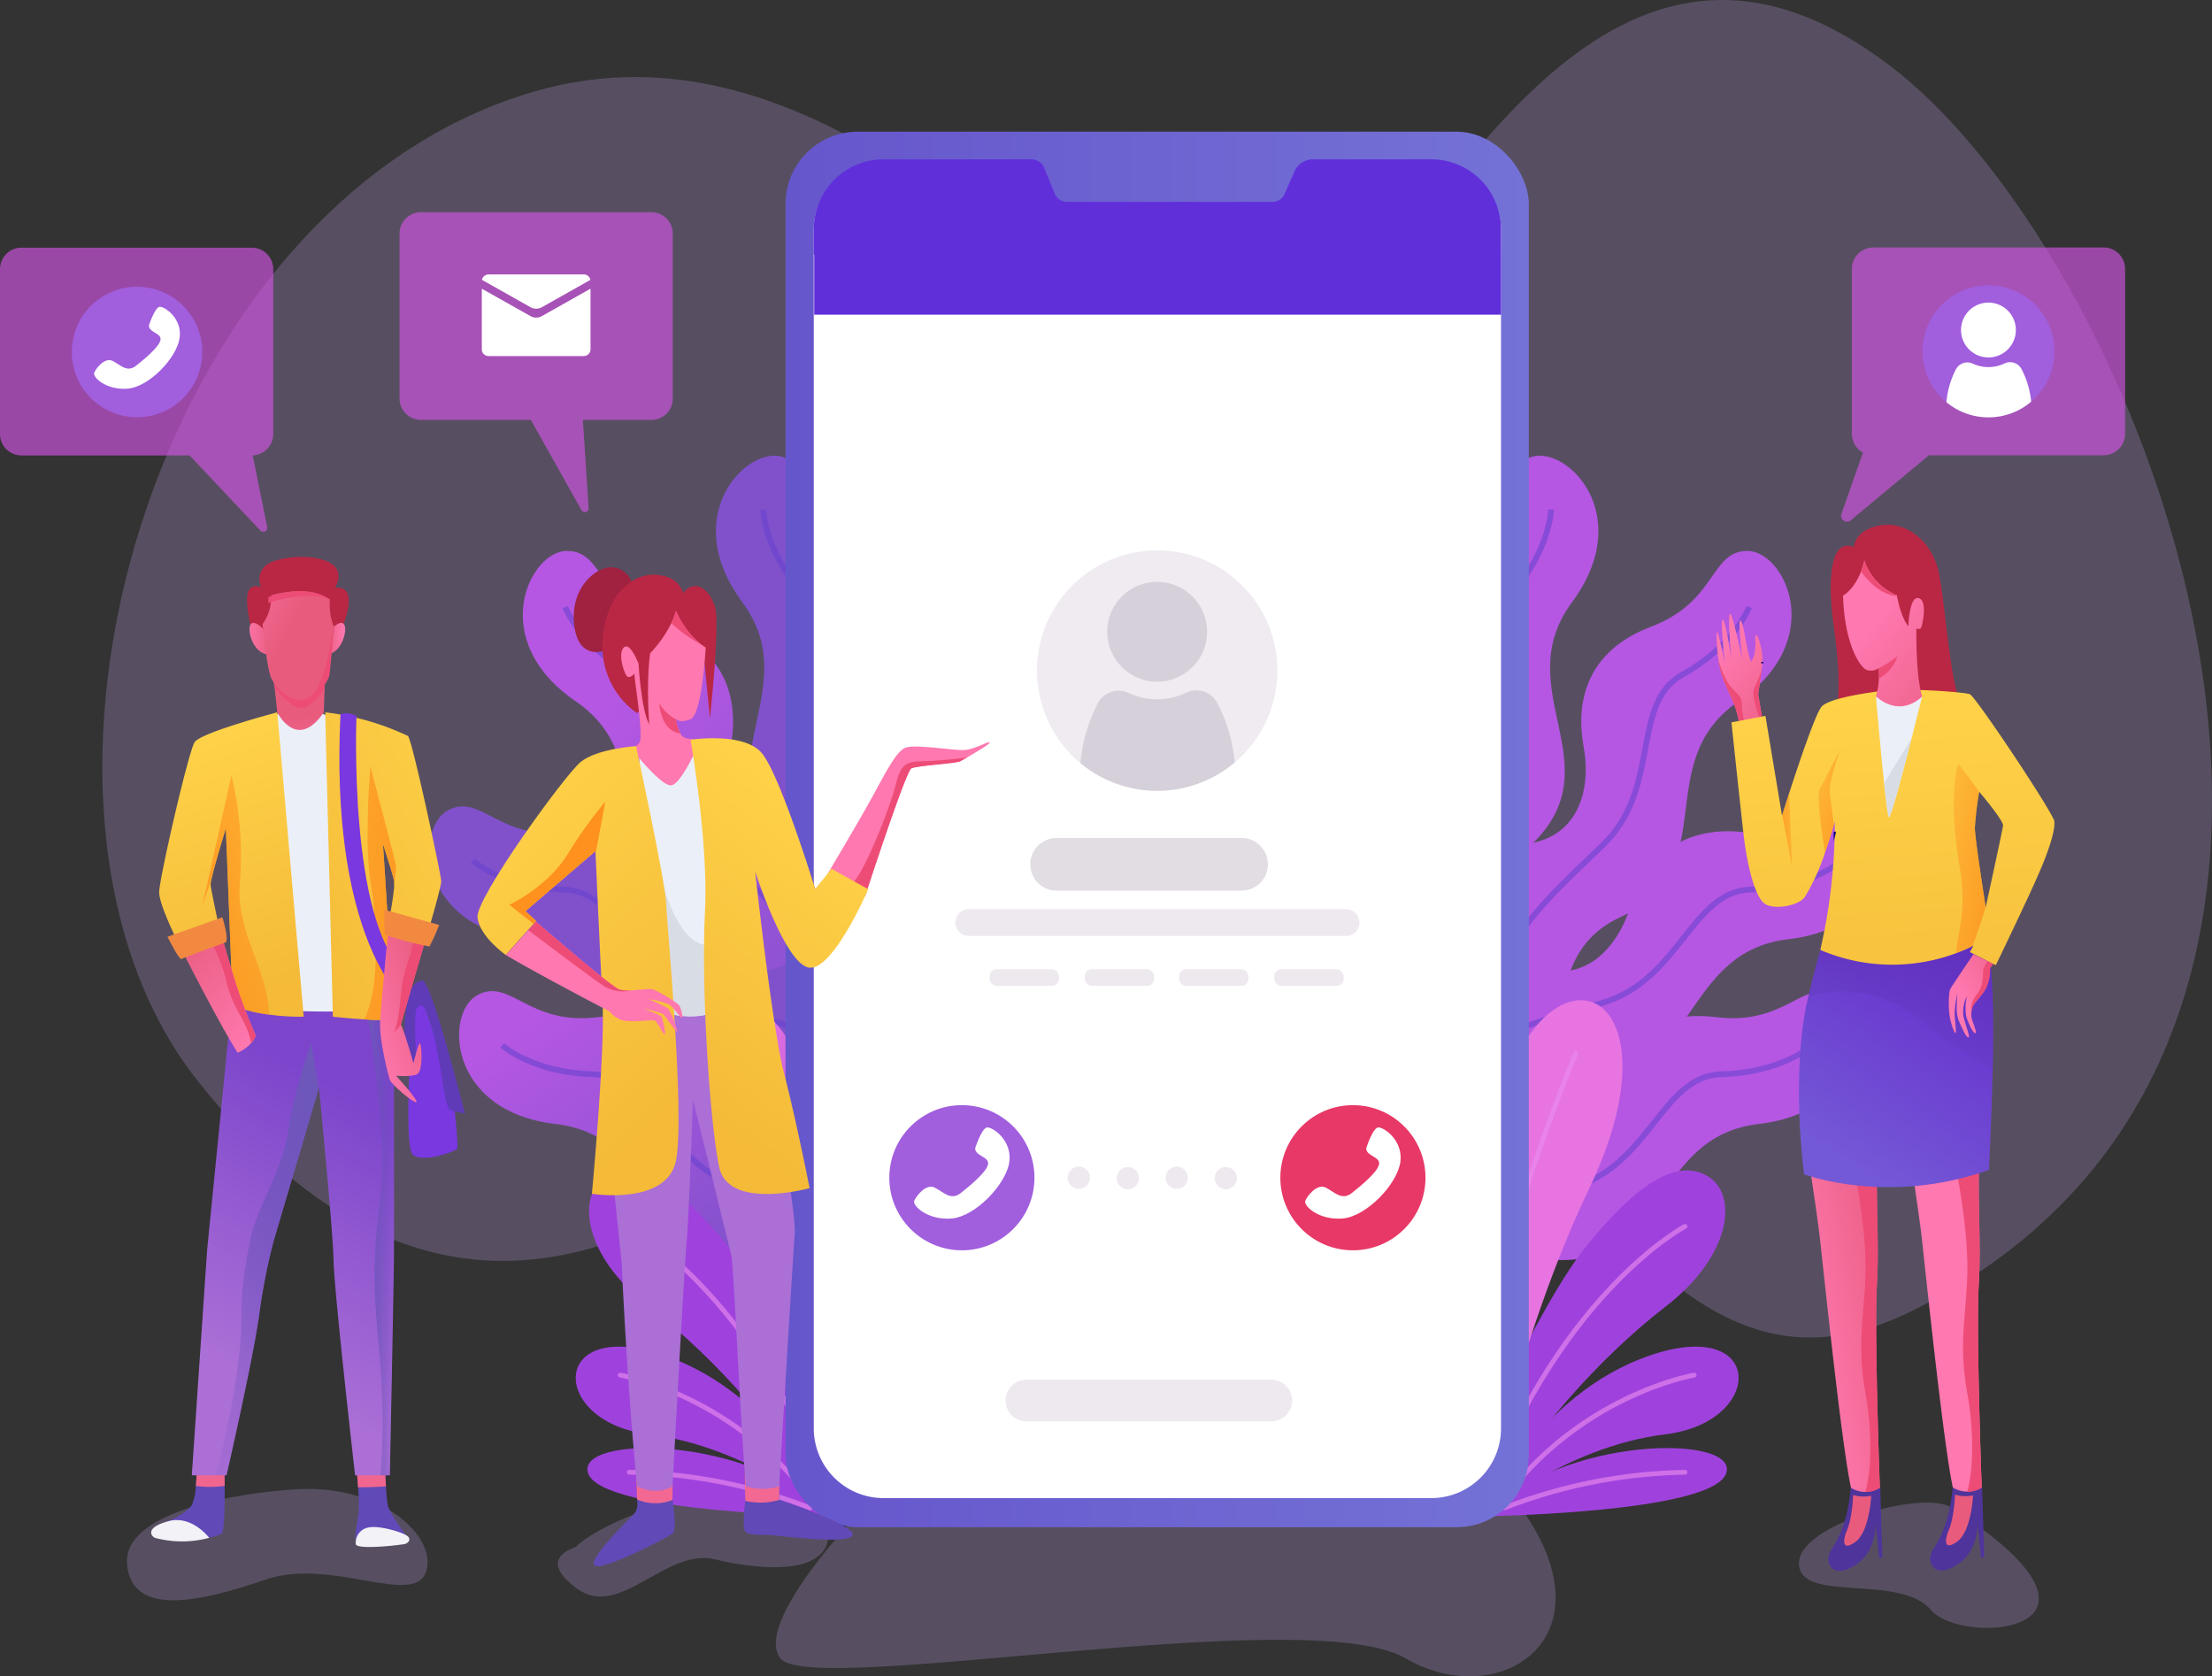 <svg xmlns="http://www.w3.org/2000/svg" xmlns:xlink="http://www.w3.org/1999/xlink" width="477.531" height="361.85" viewBox="0 0 477.531 361.85">
  <rect x="0" y="0" width="477.531" height="361.85" fill="#333333" stroke="none"/>
  <defs>
    <linearGradient id="linear-gradient" x1="0.938" y1="0.903" x2="0.348" y2="0.237" gradientUnits="objectBoundingBox">
      <stop offset="0" stop-color="#8151cc"/>
      <stop offset="1" stop-color="#b557e3"/>
    </linearGradient>
    <linearGradient id="linear-gradient-2" x1="-11.436" y1="11.632" x2="-12.245" y2="11.045" xlink:href="#linear-gradient"/>
    <linearGradient id="linear-gradient-3" x1="16.095" y1="-16.954" x2="15.727" y2="-17.883" xlink:href="#linear-gradient"/>
    <linearGradient id="linear-gradient-4" x1="0.626" y1="0.545" x2="0.198" y2="0.051" xlink:href="#linear-gradient"/>
    <linearGradient id="linear-gradient-5" x1="145.408" y1="0.5" x2="146.236" y2="0.5" gradientUnits="objectBoundingBox">
      <stop offset="0" stop-color="#9f42dd"/>
      <stop offset="1" stop-color="#e774e0"/>
    </linearGradient>
    <linearGradient id="linear-gradient-6" x1="139.21" y1="0.557" x2="139.862" y2="0.272" xlink:href="#linear-gradient-5"/>
    <linearGradient id="linear-gradient-7" x1="133.232" y1="0.704" x2="133.916" y2="0.235" xlink:href="#linear-gradient-5"/>
    <linearGradient id="linear-gradient-8" x1="0.742" y1="0.576" x2="0.39" y2="0.198" xlink:href="#linear-gradient-5"/>
    <linearGradient id="linear-gradient-9" x1="83.331" y1="0.903" x2="82.741" y2="0.237" xlink:href="#linear-gradient"/>
    <linearGradient id="linear-gradient-10" x1="94.511" y1="-5.529" x2="93.701" y2="-6.116" xlink:href="#linear-gradient"/>
    <linearGradient id="linear-gradient-11" x1="64.964" y1="25.274" x2="64.597" y2="24.346" xlink:href="#linear-gradient"/>
    <linearGradient id="linear-gradient-12" x1="56.165" y1="0.545" x2="55.737" y2="0.051" xlink:href="#linear-gradient"/>
    <linearGradient id="linear-gradient-13" x1="10.923" y1="0.5" x2="11.751" y2="0.5" xlink:href="#linear-gradient-5"/>
    <linearGradient id="linear-gradient-14" x1="10.846" y1="0.557" x2="11.497" y2="0.272" xlink:href="#linear-gradient-5"/>
    <linearGradient id="linear-gradient-15" x1="10.286" y1="0.704" x2="10.97" y2="0.235" xlink:href="#linear-gradient-5"/>
    <linearGradient id="linear-gradient-16" x1="191.713" y1="0.576" x2="191.36" y2="0.198" xlink:href="#linear-gradient-5"/>
    <linearGradient id="linear-gradient-17" y1="0.5" x2="1" y2="0.5" gradientUnits="objectBoundingBox">
      <stop offset="0" stop-color="#6656cc"/>
      <stop offset="1" stop-color="#7472d6"/>
    </linearGradient>
    <linearGradient id="linear-gradient-18" x1="1.055" y1="1.439" x2="0.419" y2="0.194" gradientUnits="objectBoundingBox">
      <stop offset="0" stop-color="#e85b7d"/>
      <stop offset="1" stop-color="#ff78af"/>
    </linearGradient>
    <linearGradient id="linear-gradient-19" x1="0.013" y1="0.501" x2="1.022" y2="0.501" gradientUnits="objectBoundingBox">
      <stop offset="0" stop-color="#f99393"/>
      <stop offset="1" stop-color="#ffb0b4"/>
    </linearGradient>
    <linearGradient id="linear-gradient-20" x1="770.983" y1="0.5" x2="771.983" y2="0.5" xlink:href="#linear-gradient-18"/>
    <linearGradient id="linear-gradient-21" x1="277.086" y1="0.083" x2="276.283" y2="0.813" xlink:href="#linear-gradient-18"/>
    <linearGradient id="linear-gradient-22" x1="778.524" y1="0.5" x2="779.524" y2="0.5" xlink:href="#linear-gradient-18"/>
    <linearGradient id="linear-gradient-23" x1="0.984" y1="0.074" x2="0.184" y2="0.801" xlink:href="#linear-gradient-18"/>
    <linearGradient id="linear-gradient-24" x1="0.792" y1="-0.039" x2="0.351" y2="0.9" gradientUnits="objectBoundingBox">
      <stop offset="0" stop-color="#662acc"/>
      <stop offset="1" stop-color="#7459d6"/>
    </linearGradient>
    <linearGradient id="linear-gradient-25" x1="0.868" y1="-1.252" x2="0.389" y2="1.313" gradientUnits="objectBoundingBox">
      <stop offset="0" stop-color="#5629a9"/>
      <stop offset="1" stop-color="#603db7" stop-opacity="0"/>
    </linearGradient>
    <linearGradient id="linear-gradient-26" x1="1.297" y1="-0.433" x2="0.418" y2="0.571" xlink:href="#linear-gradient-18"/>
    <linearGradient id="linear-gradient-27" x1="0.613" y1="1.498" x2="0.47" y2="-0.013" gradientUnits="objectBoundingBox">
      <stop offset="0" stop-color="#f4ba38"/>
      <stop offset="1" stop-color="#ffd349"/>
    </linearGradient>
    <linearGradient id="linear-gradient-28" x1="1.315" y1="1.34" x2="-0.252" y2="-0.638" gradientUnits="objectBoundingBox">
      <stop offset="0" stop-color="#ff911e"/>
      <stop offset="1" stop-color="#fe931e" stop-opacity="0"/>
    </linearGradient>
    <linearGradient id="linear-gradient-29" x1="1.436" y1="1.317" x2="-0.74" y2="-0.309" xlink:href="#linear-gradient-28"/>
    <linearGradient id="linear-gradient-30" x1="0" y1="0.5" x2="1" y2="0.5" xlink:href="#linear-gradient-28"/>
    <linearGradient id="linear-gradient-31" x1="-0.972" y1="0.5" x2="2.42" y2="0.5" xlink:href="#linear-gradient-28"/>
    <linearGradient id="linear-gradient-32" x1="1.147" y1="1.393" x2="0.478" y2="0.33" xlink:href="#linear-gradient-18"/>
    <linearGradient id="linear-gradient-33" x1="0.663" y1="0.162" x2="0.511" y2="0.833" gradientUnits="objectBoundingBox">
      <stop offset="0" stop-color="#7c45cc"/>
      <stop offset="1" stop-color="#ab6fd6"/>
    </linearGradient>
    <linearGradient id="linear-gradient-34" y1="0.5" x2="1" y2="0.5" gradientUnits="objectBoundingBox">
      <stop offset="0" stop-color="#6d5bb8"/>
      <stop offset="1" stop-color="#604ab7" stop-opacity="0"/>
    </linearGradient>
    <linearGradient id="linear-gradient-35" x1="0.697" y1="-0.124" x2="0.315" y2="1.186" xlink:href="#linear-gradient-34"/>
    <linearGradient id="linear-gradient-36" x1="0.529" y1="0.66" x2="0.566" y2="1.301" xlink:href="#linear-gradient-18"/>
    <linearGradient id="linear-gradient-37" x1="1.221" y1="0.532" x2="-0.41" y2="0.453" xlink:href="#linear-gradient-18"/>
    <linearGradient id="linear-gradient-38" x1="0" y1="0.5" x2="1" y2="0.5" xlink:href="#linear-gradient-18"/>
    <linearGradient id="linear-gradient-39" x1="-7.444" y1="9.653" x2="-8.389" y2="8.852" xlink:href="#linear-gradient-18"/>
    <linearGradient id="linear-gradient-40" x1="0.524" y1="0.952" x2="0.38" y2="0.022" xlink:href="#linear-gradient-27"/>
    <linearGradient id="linear-gradient-41" x1="0.008" y1="1.067" x2="0.889" y2="-0.348" xlink:href="#linear-gradient-27"/>
    <linearGradient id="linear-gradient-42" x1="-0.307" y1="1.098" x2="2.19" y2="-0.358" xlink:href="#linear-gradient-28"/>
    <linearGradient id="linear-gradient-43" x1="2.307" y1="1.009" x2="-5.203" y2="-0.725" xlink:href="#linear-gradient-28"/>
    <linearGradient id="linear-gradient-44" x1="0.152" y1="-0.099" x2="0.881" y2="0.954" xlink:href="#linear-gradient-18"/>
    <linearGradient id="linear-gradient-45" x1="0.781" y1="0.059" x2="0.117" y2="0.994" xlink:href="#linear-gradient-18"/>
    <linearGradient id="linear-gradient-46" x1="162.832" y1="-0.015" x2="162.762" y2="0.943" xlink:href="#linear-gradient-33"/>
    <linearGradient id="linear-gradient-47" x1="273.433" y1="0.099" x2="272.637" y2="1.542" xlink:href="#linear-gradient-34"/>
    <linearGradient id="linear-gradient-48" x1="452.024" y1="-0.075" x2="450.973" y2="1.28" xlink:href="#linear-gradient-34"/>
    <linearGradient id="linear-gradient-49" x1="180.475" y1="1.038" x2="179.938" y2="-0.105" xlink:href="#linear-gradient-18"/>
    <linearGradient id="linear-gradient-50" x1="1507.301" y1="0.5" x2="1508.301" y2="0.5" gradientUnits="objectBoundingBox">
      <stop offset="0" stop-color="#891531"/>
      <stop offset="1" stop-color="#891531" stop-opacity="0"/>
    </linearGradient>
    <linearGradient id="linear-gradient-51" x1="350.684" y1="1" x2="350.144" y2="0.279" xlink:href="#linear-gradient-18"/>
    <linearGradient id="linear-gradient-52" x1="0.292" y1="0.908" x2="0.532" y2="0.052" xlink:href="#linear-gradient-27"/>
    <linearGradient id="linear-gradient-53" x1="420.608" y1="1.012" x2="419.275" y2="0.013" xlink:href="#linear-gradient-28"/>
    <linearGradient id="linear-gradient-54" x1="0.692" y1="0.907" x2="0.3" y2="-0.057" xlink:href="#linear-gradient-27"/>
    <linearGradient id="linear-gradient-55" x1="309.626" y1="1.031" x2="311.291" y2="-0.252" xlink:href="#linear-gradient-28"/>
    <linearGradient id="linear-gradient-56" x1="169.257" y1="-0.183" x2="168.339" y2="0.855" xlink:href="#linear-gradient-18"/>
    <linearGradient id="linear-gradient-57" x1="5423.394" y1="1.4" x2="5423.197" y2="0.284" xlink:href="#linear-gradient-18"/>
    <linearGradient id="linear-gradient-58" x1="7188.75" y1="0.94" x2="7188.707" y2="0.365" xlink:href="#linear-gradient-18"/>
  </defs>
  <g id="OBJECTS" transform="translate(-31.469 -92.751)">
    <g id="Group_31" data-name="Group 31" transform="translate(31.469 92.751)">
      <g id="Group_1" data-name="Group 1" transform="translate(22.094)">
        <path id="Path_1" data-name="Path 1" d="M92.174,373.97c-13.231.759-37.766,4.909-36.7,16.28s15.813,8.058,29.881,3.221,31.959,5.921,34.619-1.6S110.463,372.921,92.174,373.97Z" transform="translate(-50.132 -52.506)" fill="#c9a8f4" opacity="0.24"/>
        <path id="Path_2" data-name="Path 2" d="M140.571,386.583s-8.73,2.359.472,8.967,19.113-8.967,29.731-6.372,28.551,4.011,23.6-9.673S148.83,378.324,140.571,386.583Z" transform="translate(-38.481 -52.576)" fill="#c9a8f4" opacity="0.24"/>
        <path id="Path_3" data-name="Path 3" d="M404,377.524c-6.032-3.886-33.27,3.776-32.8,12.271s21.708,1.887,28.551,9.91S445.769,404.423,404,377.524Z" transform="translate(-4.933 -52.136)" fill="#c9a8f4" opacity="0.24"/>
        <path id="Path_4" data-name="Path 4" d="M200.366,376.025s-27.8,27.609-21.431,36.1,113.968-12.269,134.969,0,47.428-5.663,21.944-36.337S200.366,376.025,200.366,376.025Z" transform="translate(-32.59 -54.178)" fill="#c9a8f4" opacity="0.24"/>
        <path id="Path_5" data-name="Path 5" d="M196.557,341c-28.319,20.391-75.516,47.948-125.229-15-46.891-59.374-9.705-190.315,73.386-213.674,81.225-22.834,139.669,96.141,169.734,56.8s65.1-105.239,121.915-62.455,121.2,211.215,5.208,269C359.557,416.524,359.373,223.761,196.557,341Z" transform="translate(-50.796 -92.751)" fill="#c9a8f4" opacity="0.24"/>
      </g>
      <g id="Group_15" data-name="Group 15" transform="translate(92.729 98.37)">
        <g id="Group_6" data-name="Group 6">
          <g id="Group_2" data-name="Group 2" transform="translate(20.134 20.554)">
            <path id="Path_6" data-name="Path 6" d="M210.056,260.194l-1.536,32.86s-6.149-32.282-19.216-32.86-15.949-11.721-14.22-21.137-.384-20.561-14.6-25.941-12.683-16.333-20.754-16.333S122.24,216,141.648,229.257s2.883,36.126,25.365,46.5.576,36.7,44.388,35.357Z" transform="translate(-130.2 -196.783)" fill="url(#linear-gradient)"/>
            <path id="Path_7" data-name="Path 7" d="M138.2,207.373s3.075,8.263,14.412,14.6,4.421,24.4,17.1,36.7,22.183,19.967,26.08,39.192" transform="translate(-129.055 -195.267)" fill="none" stroke="#6442ce" stroke-miterlimit="10" stroke-width="1.238" opacity="0.57"/>
          </g>
          <g id="Group_3" data-name="Group 3" transform="translate(61.827)">
            <path id="Path_8" data-name="Path 8" d="M226.8,262.112l-12.252,30.529s4.8-32.511-7.348-37.35-11.21-16.313-6.482-24.637,6.395-19.544-5.266-29.3-6.609-19.595-14.231-22.247-22.831,12.4-8.859,31.3-9.152,35.066,8.671,52.255-11.519,34.852,30.3,47.982Z" transform="translate(-166.672 -178.803)" fill="url(#linear-gradient-2)"/>
            <path id="Path_9" data-name="Path 9" d="M175.6,188.96s.188,8.814,8.81,18.529-3.847,24.5,4.089,40.284,14.386,26.148,11.748,45.585" transform="translate(-165.394 -177.349)" fill="none" stroke="#6442ce" stroke-miterlimit="10" stroke-width="1.238" opacity="0.57"/>
          </g>
          <g id="Group_4" data-name="Group 4" transform="translate(0 75.701)">
            <path id="Path_10" data-name="Path 10" d="M208.362,269.215,222.3,299.01s-20.475-25.7-32.308-20.131-19.572-2.946-22.426-12.084-9.915-18.016-25-16.156-18.83-8.547-25.972-4.79S110.068,271,133.417,273.693s19.374,30.628,44.1,29.341,17.6,32.212,55.747,10.619Z" transform="translate(-112.587 -245.025)" fill="url(#linear-gradient-3)"/>
            <path id="Path_11" data-name="Path 11" d="M120.726,255.274s6.569,5.88,19.555,6.213S155.556,281.026,172.507,286s28.928,7.339,41.329,22.538" transform="translate(-111.422 -243.557)" fill="none" stroke="#6442ce" stroke-miterlimit="10" stroke-width="1.238" opacity="0.57"/>
          </g>
          <g id="Group_5" data-name="Group 5" transform="translate(6.371 115.578)">
            <path id="Path_12" data-name="Path 12" d="M213.935,304.1l13.942,29.795S207.4,308.188,195.57,313.763,176,310.817,173.143,301.679s-9.914-18.016-25-16.156-18.83-8.548-25.972-4.79-6.526,25.148,16.824,27.844,19.374,30.627,44.1,29.341,17.6,32.21,55.747,10.619Z" transform="translate(-118.16 -279.908)" fill="url(#linear-gradient-4)"/>
            <path id="Path_13" data-name="Path 13" d="M126.3,290.158s6.57,5.88,19.555,6.213,15.276,19.539,32.226,24.516,28.928,7.339,41.329,22.537" transform="translate(-116.995 -278.441)" fill="none" stroke="#6442ce" stroke-miterlimit="10" stroke-width="1.238" opacity="0.57"/>
          </g>
        </g>
        <g id="Group_8" data-name="Group 8" transform="translate(31.559 117.533)">
          <path id="Path_14" data-name="Path 14" d="M195.025,380.912s-49.146-.655-52.423-9.174S177.988,363.219,195.025,380.912Z" transform="translate(-139.877 -269.513)" fill="url(#linear-gradient-5)"/>
          <path id="Path_15" data-name="Path 15" d="M195.342,383.653S184.2,357.442,159.3,348.922s-24.9,14.417-3.276,17.039S195.342,383.653,195.342,383.653Z" transform="translate(-140.194 -272.254)" fill="url(#linear-gradient-6)"/>
          <path id="Path_16" data-name="Path 16" d="M200.224,381.865S183.841,343.858,172.7,330.1s-19.659-19-26.211-15.072-5.242,17.039,9.174,28.178,28.834,27.522,39.317,45.215Z" transform="translate(-139.833 -277.018)" fill="url(#linear-gradient-7)"/>
          <path id="Path_17" data-name="Path 17" d="M192.2,393.017S185,355.01,169.3,322.269c-14.727-30.723-4.068-46.518,7.585-38.644C190.818,293.04,198.993,333.94,197,387.562Z" transform="translate(-137.055 -281.618)" fill="url(#linear-gradient-8)"/>
          <g id="Group_7" data-name="Group 7" transform="translate(9.605 11.466)" opacity="0.63">
            <path id="Path_18" data-name="Path 18" d="M150.316,370.756a113.3,113.3,0,0,1,38.99,7.688" transform="translate(-148.35 -280.326)" fill="none" stroke="#ea8bef" stroke-linecap="round" stroke-miterlimit="10" stroke-width="1.032"/>
            <path id="Path_19" data-name="Path 19" d="M148.6,352.413s25.325,4.234,42.479,28.656" transform="translate(-148.596 -282.951)" fill="none" stroke="#ea8bef" stroke-linecap="round" stroke-miterlimit="10" stroke-width="1.032"/>
            <path id="Path_20" data-name="Path 20" d="M150.316,324.324s26.212,13.761,43.25,58.321" transform="translate(-148.35 -286.972)" fill="none" stroke="#ea8bef" stroke-linecap="round" stroke-miterlimit="10" stroke-width="1.032"/>
            <path id="Path_21" data-name="Path 21" d="M170.953,291.649c9.508,23.276,17.412,48.448,23.918,80.274l-.328.328" transform="translate(-145.396 -291.649)" fill="none" stroke="#ea8bef" stroke-linecap="round" stroke-miterlimit="10" stroke-width="1.032"/>
          </g>
        </g>
        <g id="Group_13" data-name="Group 13" transform="translate(187.116)">
          <g id="Group_9" data-name="Group 9" transform="translate(25.715 20.554)">
            <path id="Path_22" data-name="Path 22" d="M300.111,260.194l1.538,32.86s6.149-32.282,19.216-32.86,15.949-11.721,14.22-21.137.384-20.561,14.6-25.941,12.683-16.333,20.754-16.333S387.928,216,368.52,229.257s-2.883,36.126-25.365,46.5-.576,36.7-44.388,35.357Z" transform="translate(-298.767 -196.783)" fill="url(#linear-gradient-9)"/>
            <path id="Path_23" data-name="Path 23" d="M369.015,207.373s-3.075,8.263-14.412,14.6-4.421,24.4-17.1,36.7-22.183,19.967-26.08,39.192" transform="translate(-296.956 -195.267)" fill="none" stroke="#6442ce" stroke-miterlimit="10" stroke-width="1.238" opacity="0.57"/>
          </g>
          <g id="Group_10" data-name="Group 10" transform="translate(5.094)">
            <path id="Path_24" data-name="Path 24" d="M280.728,262.112l12.252,30.529s-4.8-32.511,7.348-37.35,11.21-16.313,6.482-24.637-6.395-19.544,5.266-29.3,6.609-19.595,14.231-22.247,22.831,12.4,8.859,31.3,9.152,35.066-8.671,52.255,11.519,34.852-30.3,47.982Z" transform="translate(-280.728 -178.803)" fill="url(#linear-gradient-10)"/>
            <path id="Path_25" data-name="Path 25" d="M327.559,188.96s-.187,8.814-8.81,18.529,3.847,24.5-4.089,40.284-14.387,26.148-11.748,45.585" transform="translate(-277.638 -177.349)" fill="none" stroke="#6442ce" stroke-miterlimit="10" stroke-width="1.238" opacity="0.57"/>
          </g>
          <g id="Group_11" data-name="Group 11" transform="translate(6.372 75.701)">
            <path id="Path_26" data-name="Path 26" d="M306.749,269.215,292.808,299.01s20.475-25.7,32.308-20.131,19.572-2.946,22.426-12.084,9.914-18.016,25-16.156,18.83-8.547,25.972-4.79,6.526,25.148-16.824,27.844-19.374,30.628-44.1,29.341-17.6,32.212-55.747,10.619Z" transform="translate(-281.846 -245.025)" fill="url(#linear-gradient-11)"/>
            <path id="Path_27" data-name="Path 27" d="M390.933,255.274s-6.568,5.88-19.555,6.213S356.1,281.026,339.152,286s-28.928,7.339-41.329,22.538" transform="translate(-279.559 -243.557)" fill="none" stroke="#6442ce" stroke-miterlimit="10" stroke-width="1.238" opacity="0.57"/>
          </g>
          <g id="Group_12" data-name="Group 12" transform="translate(0 115.578)">
            <path id="Path_28" data-name="Path 28" d="M301.177,304.1l-13.942,29.795s20.475-25.706,32.306-20.131,19.573-2.946,22.427-12.084,9.914-18.016,25-16.156,18.83-8.548,25.972-4.79,6.526,25.148-16.824,27.844-19.374,30.627-44.1,29.341-17.6,32.21-55.748,10.619Z" transform="translate(-276.272 -279.908)" fill="url(#linear-gradient-12)"/>
            <path id="Path_29" data-name="Path 29" d="M385.36,290.158s-6.57,5.88-19.555,6.213-15.276,19.539-32.226,24.516-28.928,7.339-41.329,22.537" transform="translate(-273.985 -278.441)" fill="none" stroke="#6442ce" stroke-miterlimit="10" stroke-width="1.238" opacity="0.57"/>
          </g>
        </g>
        <path id="Path_30" data-name="Path 30" d="M311.564,380.912s49.146-.655,52.423-9.174S328.6,363.219,311.564,380.912Z" transform="translate(-84.104 -151.98)" fill="url(#linear-gradient-13)"/>
        <path id="Path_31" data-name="Path 31" d="M311.564,383.653s11.14-26.211,36.041-34.731,24.9,14.417,3.276,17.039S311.564,383.653,311.564,383.653Z" transform="translate(-84.104 -154.721)" fill="url(#linear-gradient-14)"/>
        <path id="Path_32" data-name="Path 32" d="M306.978,381.865S323.36,343.858,334.5,330.1s19.659-19,26.211-15.072,5.242,17.039-9.174,28.178S322.7,370.725,312.22,388.417Z" transform="translate(-84.761 -159.485)" fill="url(#linear-gradient-15)"/>
        <path id="Path_33" data-name="Path 33" d="M312.2,393.017s7.208-38.007,22.9-70.748c14.727-30.723,4.068-46.518-7.585-38.644-13.933,9.415-22.107,50.314-20.113,103.937Z" transform="translate(-84.742 -164.085)" fill="url(#linear-gradient-16)"/>
        <g id="Group_14" data-name="Group 14" transform="translate(223.527 128.999)" opacity="0.63">
          <path id="Path_34" data-name="Path 34" d="M354.566,370.756a113.3,113.3,0,0,0-38.99,7.688" transform="translate(-307.057 -280.326)" fill="none" stroke="#ea8bef" stroke-linecap="round" stroke-miterlimit="10" stroke-width="1.032"/>
          <path id="Path_35" data-name="Path 35" d="M356.723,352.413s-25.325,4.234-42.479,28.656" transform="translate(-307.248 -282.951)" fill="none" stroke="#ea8bef" stroke-linecap="round" stroke-miterlimit="10" stroke-width="1.032"/>
          <path id="Path_36" data-name="Path 36" d="M355.1,324.324s-26.212,13.761-43.25,58.321" transform="translate(-307.591 -286.972)" fill="none" stroke="#ea8bef" stroke-linecap="round" stroke-miterlimit="10" stroke-width="1.032"/>
          <path id="Path_37" data-name="Path 37" d="M332.042,291.649c-9.508,23.276-17.412,48.448-23.918,80.274l.328.328" transform="translate(-308.124 -291.649)" fill="none" stroke="#ea8bef" stroke-linecap="round" stroke-miterlimit="10" stroke-width="1.032"/>
        </g>
      </g>
      <g id="Group_22" data-name="Group 22" transform="translate(169.586 28.428)">
        <rect id="Rectangle_2" data-name="Rectangle 2" width="160.453" height="301.229" rx="15.577" fill="url(#linear-gradient-17)"/>
        <path id="Path_38" data-name="Path 38" d="M333.514,138.024v258.76a15.051,15.051,0,0,1-15.007,15.007H200.158a15.051,15.051,0,0,1-15.007-15.007V138.024a15.052,15.052,0,0,1,15.007-15.007h32a3.008,3.008,0,0,1,2.784,1.87l2.285,5.581A2.781,2.781,0,0,0,239.8,132.2h44.412a2.778,2.778,0,0,0,2.546-1.662l2.146-4.885a4.407,4.407,0,0,1,4.033-2.633h25.573A15.052,15.052,0,0,1,333.514,138.024Z" transform="translate(-179.056 -116.847)" fill="#fff"/>
        <path id="Union_1" data-name="Union 1" d="M-322.963-5047.652v-12.97h-.092v-5.547a15.053,15.053,0,0,1,15.007-15.009h32a3.008,3.008,0,0,1,2.783,1.871l2.285,5.582A2.782,2.782,0,0,0-268.41-5072H-224a2.78,2.78,0,0,0,2.545-1.663l2.146-4.886a4.41,4.41,0,0,1,4.032-2.633H-189.7a15.053,15.053,0,0,1,15.008,15.009v4.547h.008v13.97Z" transform="translate(329.15 5087.149)" fill="#602fda" stroke="rgba(0,0,0,0)" stroke-miterlimit="10" stroke-width="1"/>
        <g id="Group_16" data-name="Group 16" transform="translate(54.283 90.388)">
          <path id="Path_40" data-name="Path 40" d="M279.192,222.633a25.944,25.944,0,1,1-25.944-25.944A25.885,25.885,0,0,1,279.192,222.633Z" transform="translate(-227.305 -196.689)" fill="#e3dce5" opacity="0.57"/>
          <path id="Path_41" data-name="Path 41" d="M268.821,238.665a25.943,25.943,0,0,1-33.311.151,34.744,34.744,0,0,1,3.764-12.948,5.084,5.084,0,0,1,6.646-2.191,14.6,14.6,0,0,0,12.437-.061,5.073,5.073,0,0,1,6.66,2.154A34.6,34.6,0,0,1,268.821,238.665Z" transform="translate(-226.13 -192.906)" fill="#cac2ce" opacity="0.65"/>
          <path id="Path_42" data-name="Path 42" d="M262.126,213.4a10.776,10.776,0,1,1-10.776-10.778A10.777,10.777,0,0,1,262.126,213.4Z" transform="translate(-225.406 -195.839)" fill="#cac2ce" opacity="0.65"/>
        </g>
        <g id="Group_20" data-name="Group 20" transform="translate(22.401 210.128)">
          <g id="Group_17" data-name="Group 17" transform="translate(84.417)">
            <circle id="Ellipse_1" data-name="Ellipse 1" cx="15.666" cy="15.666" r="15.666" fill="#e83867"/>
            <path id="Path_43" data-name="Path 43" d="M291.122,310.145s1.4-4.342,2.558-4.5,5.543,2.792,4.807,7.56-7.326,11.668-12.444,12.094-8.528-2.752-8.064-3.838,2.56-3.76,4.419-2.83,3.451,2.869,5.583,1.2,5.7-4.653,5.931-6.28S291.122,311.85,291.122,310.145Z" transform="translate(-272.593 -300.833)" fill="#fff"/>
          </g>
          <g id="Group_18" data-name="Group 18" transform="translate(0 0)">
            <circle id="Ellipse_2" data-name="Ellipse 2" cx="15.666" cy="15.666" r="15.666" fill="#a15edd"/>
            <path id="Path_44" data-name="Path 44" d="M217.275,310.145s1.4-4.342,2.558-4.5,5.544,2.792,4.807,7.56S217.314,324.875,212.2,325.3s-8.529-2.752-8.064-3.838,2.558-3.76,4.419-2.83,3.45,2.869,5.582,1.2,5.7-4.653,5.932-6.28S217.275,311.85,217.275,310.145Z" transform="translate(-198.747 -300.833)" fill="#fff"/>
          </g>
          <g id="Group_19" data-name="Group 19" transform="translate(38.516 13.271)">
            <path id="Path_45" data-name="Path 45" d="M237.9,315.44a2.395,2.395,0,1,1-2.395-2.395A2.395,2.395,0,0,1,237.9,315.44Z" transform="translate(-233.109 -313.045)" fill="#e3dce5" opacity="0.61"/>
            <path id="Path_46" data-name="Path 46" d="M247.152,315.527a2.395,2.395,0,1,1-2.395-2.395A2.395,2.395,0,0,1,247.152,315.527Z" transform="translate(-231.784 -313.033)" fill="#e3dce5" opacity="0.61"/>
            <path id="Path_47" data-name="Path 47" d="M256.4,315.44a2.395,2.395,0,1,1-2.395-2.395A2.395,2.395,0,0,1,256.4,315.44Z" transform="translate(-230.46 -313.045)" fill="#e3dce5" opacity="0.61"/>
            <path id="Path_48" data-name="Path 48" d="M265.657,315.527a2.395,2.395,0,1,1-2.395-2.395A2.395,2.395,0,0,1,265.657,315.527Z" transform="translate(-229.136 -313.033)" fill="#e3dce5" opacity="0.61"/>
          </g>
        </g>
        <g id="Group_21" data-name="Group 21" transform="translate(36.67 152.454)">
          <path id="Path_49" data-name="Path 49" d="M271.64,262.357H231.727a5.688,5.688,0,0,1-5.688-5.687h0a5.688,5.688,0,0,1,5.688-5.687H271.64a5.688,5.688,0,0,1,5.688,5.687h0A5.688,5.688,0,0,1,271.64,262.357Z" transform="translate(-209.874 -250.983)" fill="#cac2ce" opacity="0.57"/>
          <rect id="Rectangle_3" data-name="Rectangle 3" width="14.967" height="3.592" rx="1.51" transform="translate(7.384 28.338)" fill="#e3dce5" opacity="0.61"/>
          <rect id="Rectangle_4" data-name="Rectangle 4" width="14.968" height="3.592" rx="1.51" transform="translate(27.94 28.338)" fill="#e3dce5" opacity="0.61"/>
          <rect id="Rectangle_5" data-name="Rectangle 5" width="14.967" height="3.592" rx="1.51" transform="translate(48.296 28.338)" fill="#e3dce5" opacity="0.61"/>
          <rect id="Rectangle_6" data-name="Rectangle 6" width="14.968" height="3.592" rx="1.51" transform="translate(68.851 28.338)" fill="#e3dce5" opacity="0.61"/>
          <path id="Path_50" data-name="Path 50" d="M296.216,270.213H214.792a2.9,2.9,0,0,1-2.894-2.894h0a2.894,2.894,0,0,1,2.894-2.893h81.424a2.893,2.893,0,0,1,2.893,2.893h0A2.894,2.894,0,0,1,296.216,270.213Z" transform="translate(-211.898 -249.059)" fill="#e3dce5" opacity="0.61"/>
        </g>
        <path id="Path_51" data-name="Path 51" d="M278.745,362.266H225.859a4.49,4.49,0,0,1-4.49-4.49h0a4.491,4.491,0,0,1,4.49-4.49h52.885a4.49,4.49,0,0,1,4.49,4.49h0A4.489,4.489,0,0,1,278.745,362.266Z" transform="translate(-173.872 -83.885)" fill="#e3dce5" opacity="0.61"/>
      </g>
      <g id="Group_23" data-name="Group 23" transform="translate(360.926 113.265)">
        <path id="Path_52" data-name="Path 52" d="M364.628,226l.935,5.614H365.1l-3.363.7-1.159.241c-.623-3.9-1.606-5.364-3.274-9.2a21.088,21.088,0,0,1-1.271-5.012c-.436-2.917-.482-5.652-.289-5.748.312-.157,1.716,6.861,1.716,6.861s-1.092-9.512-.468-9.512c.6,0,1.794,8.194,1.868,8.707-.05-.544-.913-9.8-.309-9.954s2.588,9.668,2.65,9.972c-.032-.288-.942-8.474-.466-8.569.505-.1,1.035,3.42,1.559,6.082a21.476,21.476,0,0,0,.78,2.808c1.559-2.183.623-5.771,1.092-5.771s1.4,3.275,1.4,5.146c0,.177-.011.414-.032.69l0,0c-.006.088-.014.178-.022.273v0c-.032.362-.078.782-.129,1.228C365.1,222.9,364.628,226,364.628,226Z" transform="translate(-345.993 -189.419)" fill="url(#linear-gradient-18)"/>
        <path id="Path_53" data-name="Path 53" d="M361.07,227.057a16,16,0,0,0,.613,4.048l-1.159.241c-.623-3.9-1.606-5.364-3.274-9.2a21.088,21.088,0,0,1-1.271-5.012,18.661,18.661,0,0,0,2.284,5.558C359.821,224.718,361.07,225.03,361.07,227.057Z" transform="translate(-345.944 -188.211)" fill="#ed4c76"/>
        <path id="Path_54" data-name="Path 54" d="M364.292,217.76c-.006.088-.014.178-.022.273A1.2,1.2,0,0,1,364.292,217.76Z" transform="translate(-344.757 -188.121)" stroke="#04006a" stroke-miterlimit="10" stroke-width="0.413" fill="url(#linear-gradient-19)"/>
        <path id="Path_55" data-name="Path 55" d="M364.8,230.131h-.468l-3.363.7,3.285-.773s-1.716-4.834-1.4-6.238c.256-1.15,1.381-2.888,1.764-4.741-.273,2.342-.75,5.443-.75,5.443Z" transform="translate(-345.229 -187.933)" fill="#ed4c76"/>
        <path id="Path_56" data-name="Path 56" d="M407.193,373.774l.468,15.126h-.705l-.78-7.485s.367,5.686-3.9,8.734c-5.457,3.9-7.32-.385-5.769-2.808,2.494-3.9,3.743-7.485,4.366-13.879A5.171,5.171,0,0,1,407.193,373.774Z" transform="translate(-340.217 -165.97)" fill="#4f349b"/>
        <path id="Path_57" data-name="Path 57" d="M400.913,374.98a7.907,7.907,0,0,0,3.9.157s-.365,7.789-3.431,9.98c-3.275,2.339-2.438-1.064-1.871-2.339C400.757,379.971,400.913,374.98,400.913,374.98Z" transform="translate(-339.788 -165.616)" fill="url(#linear-gradient-20)"/>
        <path id="Path_58" data-name="Path 58" d="M391.531,307.354s2.5,15.594,3.275,22.455,4.678,44.6,6.7,53.8a5.362,5.362,0,0,0,1.708.732,5.909,5.909,0,0,0,4.53-.732s-1.247-33.683-.624-44.13-.78-24.171.624-32.123c1.07-6.06-8.907-2.885-13.717-1.029C392.529,306.9,391.531,307.354,391.531,307.354Z" transform="translate(-340.854 -175.803)" fill="url(#linear-gradient-21)"/>
        <path id="Path_59" data-name="Path 59" d="M387.959,373.842l.468,15.126h-.705l-.78-7.484s.367,5.685-3.9,8.732c-5.457,3.9-7.32-.385-5.769-2.808,2.494-3.9,3.743-7.484,4.366-13.878A5.17,5.17,0,0,1,387.959,373.842Z" transform="translate(-342.97 -165.96)" fill="#4f349b"/>
        <path id="Path_60" data-name="Path 60" d="M381.68,375.049a7.914,7.914,0,0,0,3.9.155s-.365,7.789-3.431,9.98c-3.275,2.339-2.438-1.064-1.871-2.339C381.523,380.039,381.68,375.049,381.68,375.049Z" transform="translate(-342.542 -165.606)" fill="url(#linear-gradient-22)"/>
        <path id="Path_61" data-name="Path 61" d="M387.929,313.811c-.274,7.785.44,17.722-.039,25.734-.624,10.448.624,44.13.624,44.13a6.106,6.106,0,0,1-3.141.9,5.787,5.787,0,0,1-1.389-.17,5.362,5.362,0,0,1-1.708-.732c-2.027-9.2-5.926-46.937-6.706-53.8s-3.274-22.455-3.274-22.455,1-.45,2.5-1.029c4.809-1.855,14.785-5.031,13.717,1.029A46.956,46.956,0,0,0,387.929,313.811Z" transform="translate(-343.608 -175.793)" fill="url(#linear-gradient-23)"/>
        <path id="Path_62" data-name="Path 62" d="M384.006,383.334c1.429-4.95,1.46-13.322.025-21.329-1.871-10.448-.312-16.218,0-25.419s-2.183-21.831-2.183-21.831l4.714-2.188c-.274,7.785.44,17.722-.039,25.734-.624,10.448.624,44.13.624,44.13A6.106,6.106,0,0,1,384.006,383.334Z" transform="translate(-342.24 -174.55)" fill="#ed4c76"/>
        <path id="Path_63" data-name="Path 63" d="M403.24,383.334c1.429-4.95,1.46-13.322.025-21.329-1.871-10.448-.312-16.218,0-25.419s-2.183-21.831-2.183-21.831l4.714-2.188c-.274,7.785.44,17.722-.039,25.734-.624,10.448.624,44.13.624,44.13A6.106,6.106,0,0,1,403.24,383.334Z" transform="translate(-339.487 -174.55)" fill="#ed4c76"/>
        <path id="Path_64" data-name="Path 64" d="M347.2,247.913" transform="translate(-347.2 -183.805)" fill="#ced5e0" stroke="#04006a" stroke-miterlimit="10" stroke-width="0.413"/>
        <path id="Path_65" data-name="Path 65" d="M378.538,231.068s1.1-4.942-.624-16.841c-1.715-11.852-.39-19.571,4.289-17.544,0,0,0-3.586,5.457-4.678s11.618,3.041,13.02,10.838,2.339,23.546,4.834,28.224S378.538,231.068,378.538,231.068Z" transform="translate(-342.906 -191.833)" fill="#ba2744"/>
        <path id="Path_66" data-name="Path 66" d="M413.028,298.235c-.248,10.734-.806,21.745-.806,21.745-21.988,7.8-39.921.936-39.921.936-1.4-11.071-1.826-27.19.913-38.347,1.707-6.958,3.064-11.788,3.064-11.788l35.4-1.247C413.143,275.713,413.271,287.7,413.028,298.235Z" transform="translate(-343.765 -180.71)" fill="url(#linear-gradient-24)"/>
        <path id="Path_67" data-name="Path 67" d="M412.775,298.235a73.073,73.073,0,0,1-14.452-9.832c-10.879-9.129-21.557-7.027-25.362-5.833,1.707-6.958,3.064-11.788,3.064-11.788l35.4-1.247C412.891,275.713,413.019,287.7,412.775,298.235Z" transform="translate(-343.512 -180.71)" fill="url(#linear-gradient-25)"/>
        <path id="Path_68" data-name="Path 68" d="M408.4,275.907a9.682,9.682,0,0,1-.624,3.743c-.487,1.463-1.824,2.7-2.806,4.055a3.439,3.439,0,0,0-.582,1.642,7.421,7.421,0,0,0-.042.853c0,.949,1.56,4.055.78,3.743-.522-.209-1.487-2.31-1.87-3.586a11.334,11.334,0,0,1,.154-4.362,7.557,7.557,0,0,0-.778,4.206c.624,2.651,1.559,4.679,1.092,4.679s-1.3-1.685-2.183-3.9a8.2,8.2,0,0,1-.312-2.962,21.358,21.358,0,0,1,.157-2.651,19.058,19.058,0,0,0-.624,4.366c0,1.092.468,4.367.155,4.21-.4-.2-1.092-2.651-1.247-3.743-.287-2.013-.2-5.148.155-5.769.624-1.092,4.991-7.485,4.991-7.485l3.059,1.475,1.2.58Z" transform="translate(-339.714 -180.222)" fill="url(#linear-gradient-26)"/>
        <path id="Path_69" data-name="Path 69" d="M407.8,275.722a9.682,9.682,0,0,1-.624,3.743c-.487,1.463-1.824,2.7-2.806,4.055a3.439,3.439,0,0,0-.582,1.642s-.51-1.642,1.206-3.825,1.092-4.522,1.4-5.457a8.877,8.877,0,0,1,.877-1.645l1.2.58Z" transform="translate(-339.11 -180.037)" fill="#ed4c76"/>
        <path id="Path_70" data-name="Path 70" d="M428.158,251.4c-.157-1.716-17-26.978-18.245-27.446s-13.723-1.4-16.53-.623l-3.466.053s-10.1,1.195-11.972,3.221c-1.3,1.409-4.938,12.243-7.036,18.714-.76,2.351-1.319,4.128-1.487,4.664-.034.111-.053.168-.053.168l-.685-4.108-2.9-17.41-7.329,1.4s1.871,17.777,2.651,24.483,2.494,13.255,4.522,14.659,7.484.468,8.732-1.56a46.03,46.03,0,0,0,4.275-9.428c.81-2.316,1.511-4.475,1.927-6.031q.108-.41.191-.758s.018.806,0,2.234c0,.121,0,.246-.007.375a123.124,123.124,0,0,1-3.109,25.148,39.536,39.536,0,0,0,31.017.03q.9-.393,1.805-.847c.08-.039.158-.078.238-.119l-.778,1.4v0l5.613,2.808s6.862-14.191,9.357-19.96S428.314,253.112,428.158,251.4Zm-11.071.935c-.1.719-1.691,8.121-2.765,13.1-.337,1.559-.622,2.882-.8,3.684-.115.53-.181.837-.181.837s-.007-.042-.021-.123C413.1,268.4,411,255.014,411,252.8a70.134,70.134,0,0,1,.936-7.8s.038.043.106.126C412.8,246.019,417.23,251.333,417.087,252.332Z" transform="translate(-345.589 -187.367)" fill="url(#linear-gradient-27)"/>
        <path id="Path_71" data-name="Path 71" d="M377.306,243.677c.209,1.461.638,4.793.9,6.839-.416,1.556-1.117,3.715-1.927,6.031-.663-4.134-1.85-12.266-1.157-13.65.935-1.871,4.366-8.422,4.366-8.422S376.994,241.494,377.306,243.677Z" transform="translate(-343.233 -185.729)" fill="url(#linear-gradient-28)"/>
        <path id="Path_72" data-name="Path 72" d="M377.959,249.8c.018.152.03.234.03.234l-.037.141C377.954,250.045,377.958,249.92,377.959,249.8Z" transform="translate(-342.798 -183.535)" fill="none" stroke="#04006a" stroke-miterlimit="10" stroke-width="0.413"/>
        <path id="Path_73" data-name="Path 73" d="M399.1,247.845" transform="translate(-339.77 -183.815)" fill="none" stroke="#04006a" stroke-miterlimit="10" stroke-width="0.413"/>
        <path id="Path_74" data-name="Path 74" d="M405,250.81c0,2.214,2.1,15.6,2.319,17.031a85.84,85.84,0,0,1-2.868,8.506c-.6.3-2.9,1.179-3.5,1.441.34-4.515,2.339-9.2.78-18.4-2.7-15.924-.312-22.455-.312-22.455l4.629,6.207c-.069-.082-.106-.126-.106-.126A70.134,70.134,0,0,0,405,250.81Z" transform="translate(-339.58 -185.377)" fill="url(#linear-gradient-29)"/>
        <path id="Path_75" data-name="Path 75" d="M407.461,260.616q-.413,1.689-.832,3.192c.175-.8.46-2.125.8-3.684Z" transform="translate(-338.693 -182.057)" fill="url(#linear-gradient-30)"/>
        <path id="Path_76" data-name="Path 76" d="M395.716,224.245s-1.022,4.139-2.3,9.117c-1.952,7.621-4.5,17.208-4.875,16.925-.215-.16-.614-3.3-1.046-7.338-.822-7.7-1.76-18.7-1.76-18.7Z" transform="translate(-341.684 -187.193)" fill="#ebeff7"/>
        <path id="Path_77" data-name="Path 77" d="M370.179,258.586l-2.13-11.4c.168-.536.727-2.313,1.487-4.664Z" transform="translate(-344.216 -184.576)" fill="url(#linear-gradient-31)"/>
        <path id="Path_78" data-name="Path 78" d="M396.6,227.916s-4.366,4.834-9.98,0a14.81,14.81,0,0,0,.641-3.865,19.841,19.841,0,0,0-.017-2.217,3.155,3.155,0,0,1-1.259.495,2.77,2.77,0,0,1-1.315-.105c-1.4-.468-4.834-5.457-5.146-16.061,0,0,2.323-1.19,3.878-5.208a17.916,17.916,0,0,0,.722-2.355,12.394,12.394,0,0,0,7.018,7.485l.026.154c.153.824.939,4.742,2.469,6.551,0,0,.155-6.55,2.182-6.083s.833,5.716.624,6.238c-.312.78-1.092.312-1.092.312S395.2,223.55,396.6,227.916Z" transform="translate(-342.572 -190.864)" fill="url(#linear-gradient-32)"/>
        <path id="Path_79" data-name="Path 79" d="M390.493,216.606a8.4,8.4,0,0,1-4.036,4.867,19.842,19.842,0,0,0-.017-2.217,3.155,3.155,0,0,1-1.259.495v0A17.629,17.629,0,0,0,390.493,216.606Z" transform="translate(-341.763 -188.287)" fill="#ed4c76"/>
        <path id="Path_80" data-name="Path 80" d="M390.688,206.24c-3.6-.222-6.434-3.445-7.767-5.285a17.916,17.916,0,0,0,.722-2.355,12.394,12.394,0,0,0,7.018,7.485Z" transform="translate(-342.087 -190.864)" fill="#ed4c76"/>
        <path id="Path_81" data-name="Path 81" d="M393.2,232.22c-1.952,7.621-4.5,17.208-4.875,16.925-.215-.16-.614-3.3-1.046-7.338Z" transform="translate(-341.463 -186.052)" fill="#d8dde5"/>
      </g>
      <g id="Group_24" data-name="Group 24" transform="translate(32.634 120.2)">
        <path id="Path_82" data-name="Path 82" d="M80.813,231.349l6.824-6.458,13.724,6.458-2.4,65.4h-11.4Z" transform="translate(-57.039 -194.036)" fill="#ebeff7"/>
        <path id="Path_83" data-name="Path 83" d="M75.075,384.113a8.155,8.155,0,0,1-2.76.825l-11.141-2.677c3.649-1.1,6.551-2.947,7.451-4.3a11.821,11.821,0,0,0,.873-4.14c.141-1.549.177-2.909.177-2.909l6-.9s.035,1.634.045,3.788C75.738,377.844,75.661,383.722,75.075,384.113Z" transform="translate(-59.851 -173.263)" fill="#6149b7"/>
        <path id="Path_84" data-name="Path 84" d="M74.677,373.8a23.186,23.186,0,0,1-6.221.021c.141-1.549.177-2.909.177-2.909l6-.9S74.668,371.649,74.677,373.8Z" transform="translate(-58.808 -173.263)" fill="#f0668f"/>
        <path id="Path_85" data-name="Path 85" d="M109.465,384.414s-8.1,2.7-9.9,2.345-.6-4.594-.3-6.995a37.985,37.985,0,0,0-.1-5.633c-.153-2.2-.349-4.115-.349-4.115h6.15s.088,1.917.219,3.9c.107,1.658.243,3.363.381,4.046C105.865,379.464,109.465,384.414,109.465,384.414Z" transform="translate(-54.494 -173.263)" fill="#6149b7"/>
        <path id="Path_86" data-name="Path 86" d="M105.158,373.919c-1.608.119-3.69.185-6.021.211-.153-2.2-.349-4.115-.349-4.115h6.15S105.026,371.932,105.158,373.919Z" transform="translate(-54.466 -173.263)" fill="#f0668f"/>
        <path id="Path_87" data-name="Path 87" d="M111.34,283.231v52.795c0,4.2-.9,48-.9,48h-7.5s-4.5-39.448-4.649-46.348-3.151-37.346-3.151-37.346l-.066.222-9.682,32.776a128.554,128.554,0,0,0-3.151,16.049c-1.35,9.749-7.049,34.648-7.049,34.648h-7.5l3.3-48.6,5.249-52.8a160.3,160.3,0,0,0,29.2,1.047Q108.391,283.511,111.34,283.231Z" transform="translate(-58.917 -185.771)" fill="url(#linear-gradient-33)"/>
        <path id="Path_88" data-name="Path 88" d="M72.54,383.616s-3.712-4.95-8.759-3.6-3.86,3.149-2.97,3.6A22.609,22.609,0,0,0,72.54,383.616Z" transform="translate(-60.016 -171.865)" fill="#f2f2f7"/>
        <path id="Path_89" data-name="Path 89" d="M109.159,384.776c-1.213.243-10.311,1.289-10.5,0a3.321,3.321,0,0,1,2.85-3.6c2.55-.449,7.65,1.2,8.4,1.95S109.909,384.627,109.159,384.776Z" transform="translate(-54.487 -171.676)" fill="#f2f2f7"/>
        <path id="Path_90" data-name="Path 90" d="M106.612,283.156v52.795c0,4.2-.9,48-.9,48h-1.975a162.047,162.047,0,0,0-.123-24.6c-1.2-13.8-1.95-18.9,0-35.248,1.556-13.056-1.573-32.995-2.9-40.5Q103.664,283.436,106.612,283.156Z" transform="translate(-54.19 -185.696)" fill="url(#linear-gradient-34)"/>
        <path id="Path_91" data-name="Path 91" d="M94.431,299.537l-9.682,32.776a128.555,128.555,0,0,0-3.15,16.049c-1.35,9.749-7.049,34.648-7.049,34.648H72.181a171.772,171.772,0,0,0,4.918-24.6c1.476-10.331-.524-11.037,2.55-26.1,1.5-7.35,6.6-14.249,8.1-22.949a104.169,104.169,0,0,1,5.1-19.649Z" transform="translate(-58.275 -184.757)" fill="url(#linear-gradient-35)"/>
        <path id="Path_92" data-name="Path 92" d="M118.387,303.424s1.049,9.749.75,10.349-8.826,3.65-9.9.75c-1.5-4.05,0-26.248,0-26.248s-.15-7.65,1.5-7.35S118.387,303.424,118.387,303.424Z" transform="translate(-53.066 -186.017)" fill="#7938e0"/>
        <path id="Path_93" data-name="Path 93" d="M110.549,295.755s-.9-10.5,0-11.849,2.1-1.2,3.9,6.9,2.1,14.4,3.3,15a10.44,10.44,0,0,0,3.149.75s-7.2-28.647-9.15-28.647-4.35,2.25-3.9,17.249C107.849,295.156,108.3,300.7,110.549,295.755Z" transform="translate(-53.177 -186.447)" fill="#5f3bb7"/>
        <path id="Path_94" data-name="Path 94" d="M94.442,215.452l-.175,5.244-.115,3.468-.159,4.786c-5.849,8.55-10.049,0-10.049,0l-.59-5.5-.192-1.8-.119-1.107Z" transform="translate(-56.72 -195.388)" fill="url(#linear-gradient-36)"/>
        <path id="Path_95" data-name="Path 95" d="M94.136,219.891l.006,3.471c-1.421,1.925-3.3,4-4.821,4.056-2,.07-4.611-2.718-6-4.391l-.254-1.788C85.741,219.49,91.137,219.642,94.136,219.891Z" transform="translate(-56.716 -194.774)" fill="#ed4c76"/>
        <path id="Path_96" data-name="Path 96" d="M79.1,213.6s-1.4-5.193-.842-7.72,2.948-1.4,2.948-1.4a3.9,3.9,0,0,1,.561-4.351c1.824-2.106,9.264-3.088,13.615-1.263s1.685,5.755,1.685,5.755,5.473-1.4,1.684,8.282L90.327,216.4,79.1,213.736Z" transform="translate(-57.424 -197.9)" fill="#ba2744"/>
        <path id="Path_97" data-name="Path 97" d="M81.558,211.671s-2.106-2.246-2.808-.842.842,6.6,4.211,6.316Z" transform="translate(-57.358 -196.115)" fill="url(#linear-gradient-37)"/>
        <path id="Path_98" data-name="Path 98" d="M94.232,211.671s2.106-2.246,2.808-.842-.842,6.6-4.211,6.316Z" transform="translate(-55.319 -196.115)" fill="url(#linear-gradient-38)"/>
        <path id="Path_99" data-name="Path 99" d="M96.6,212.452v.007c-.038.313-1.139,9.232-1.654,10.86a9.194,9.194,0,0,1-4.582,4.306,3.222,3.222,0,0,1-1.326.248,7.051,7.051,0,0,1-4.431-2.395,10.209,10.209,0,0,1-1.614-2.2c-1.007-1.89-1.943-11.79-1.943-11.79a9.5,9.5,0,0,0,1.821-4.919c.053-.4.09-.834.112-1.292,0,0,7.746-2.473,12.6.919,0,0,0,.021-.007.057A13.349,13.349,0,0,0,96.6,212.452Z" transform="translate(-57.005 -196.968)" fill="url(#linear-gradient-39)"/>
        <path id="Path_100" data-name="Path 100" d="M95.108,211.023c-.018.317-.566,9.286-.981,10.942a9.19,9.19,0,0,1-4.307,4.581C93.526,224.045,95.065,211.346,95.108,211.023Z" transform="translate(-55.75 -196.022)" fill="#ed4c76"/>
        <path id="Path_101" data-name="Path 101" d="M94.8,205.791s0,.019,0,.057c-5.2-1.209-10.772.444-12.663,1.1.027-.407.039-.84.031-1.3C82.172,205.65,89.752,202.7,94.8,205.791Z" transform="translate(-56.849 -196.972)" fill="#ed4c76"/>
        <path id="Path_102" data-name="Path 102" d="M92.724,292.955a47.879,47.879,0,0,1-7.483-.454,32.819,32.819,0,0,1-7.817-1.946l-1.5-38.247s-2.389,7.688-3.1,10.957a5.571,5.571,0,0,0-.194,1.342c.15,1.2,1.949,9.6,1.949,9.6l-8.7,3.3s-4.35-8.55-4.35-11.4,6.3-30.3,7.65-32.4,17.849-6.45,17.849-6.45Z" transform="translate(-59.8 -193.697)" fill="url(#linear-gradient-40)"/>
        <path id="Path_103" data-name="Path 103" d="M107.695,265.651a8.69,8.69,0,0,0,.039-2.093c-.3-1.5-2.4-7.949-2.4-7.949.3,3.6,2.4,38.1,2.4,38.1-1.985.055-4.295-.032-6.421-.166-3.659-.225-6.779-.585-6.779-.585l-1.65-65.7a56.647,56.647,0,0,1,17.849,5.1c.9.6,7.2,30.148,7.2,31.348s-2.55,9.9-2.55,9.9l-8.474-2.379-.075-.022s.018-.088.048-.247c.146-.777.6-3.242.8-5.181v0l0-.026.009-.082Z" transform="translate(-55.311 -193.697)" fill="url(#linear-gradient-41)"/>
        <path id="Path_104" data-name="Path 104" d="M84.076,290.792a32.819,32.819,0,0,1-7.817-1.946L74.76,250.6s-2.389,7.688-3.1,10.957L69.66,267.4l6.3-28.2a72.6,72.6,0,0,1,1.8,23.4C76.942,273.1,83.92,281.137,84.076,290.792Z" transform="translate(-58.636 -191.988)" fill="url(#linear-gradient-42)"/>
        <path id="Path_105" data-name="Path 105" d="M105.086,265.735s.018-.088.048-.247c.008.088.018.177.027.269Z" transform="translate(-53.565 -188.225)" fill="none"/>
        <path id="Path_106" data-name="Path 106" d="M105.839,260.859a.775.775,0,0,1-.009.082Z" transform="translate(-53.458 -188.888)" fill="none"/>
        <path id="Path_107" data-name="Path 107" d="M104.277,254.144c.3,3.6,2.4,38.1,2.4,38.1-1.985.055-4.295-.032-6.421-.166,3.737-7.411,2.529-22.6,1.321-29.982-1.35-8.25,0-24.6,0-24.6s5.549,20.85,5.549,21.6c0,.674-.406,4.361-.488,5.093a8.69,8.69,0,0,0,.039-2.093C106.377,260.594,104.277,254.144,104.277,254.144Z" transform="translate(-54.256 -192.232)" fill="url(#linear-gradient-43)"/>
        <path id="Path_108" data-name="Path 108" d="M81.829,291.127a4.553,4.553,0,0,1-.959,1.636,9.314,9.314,0,0,1-2.94,2.114c-4.2-6.6-12.6-23.248-12.6-23.248l5.943-2.254,2.756-1.046c.372.842,1.727,5.918,3.45,11.4S81.829,291.127,81.829,291.127Z" transform="translate(-59.256 -187.819)" fill="url(#linear-gradient-44)"/>
        <path id="Path_109" data-name="Path 109" d="M81.085,291.127a4.553,4.553,0,0,1-.959,1.636c-1.2-5.406-3.866-7.022-5.34-13.185a36.033,36.033,0,0,0-4.257-10.2l2.756-1.046c.372.842,1.727,5.918,3.45,11.4S81.085,291.127,81.085,291.127Z" transform="translate(-58.511 -187.819)" fill="#ed4c76"/>
        <path id="Path_110" data-name="Path 110" d="M75.7,271.366s-9.149,3.3-9.6,3.6-3-4.8-3-4.8l11.849-4.2S76.355,270.376,75.7,271.366Z" transform="translate(-59.575 -188.157)" fill="#f28941"/>
        <path id="Path_111" data-name="Path 111" d="M99.25,227.986s-1.807,44.269,10.421,55.282l-1.871,4.114s-14.241-14.256-12-59.7C95.8,227.683,97,226.937,99.25,227.986Z" transform="translate(-54.928 -193.674)" fill="#7938e0"/>
        <path id="Path_112" data-name="Path 112" d="M111.95,293.34c.3.9.6,6-.75,6.6s-4.5.3-4.5.3,5.1,5.55,4.35,5.7-5.4-3.9-5.7-4.8-2.25-8.4-2.1-12.3,2.1-23.4,2.1-23.4l5.271,1.664,3.279,1.036c-.966,3.02-6.149,21-6.149,21,.01.022.021.046.03.07,1.052,2.445,2.67,8.329,2.67,8.329S111.65,292.44,111.95,293.34Z" transform="translate(-53.829 -188.232)" fill="url(#linear-gradient-45)"/>
        <path id="Path_113" data-name="Path 113" d="M107.374,288.932c.01.022.021.046.03.07l-1.53,1.73c1.8-4.649.9-9.6,3-15.3a21.966,21.966,0,0,0,1.371-8.535l3.279,1.036C112.557,270.954,107.374,288.932,107.374,288.932Z" transform="translate(-53.452 -188.023)" fill="#ed4c76"/>
        <path id="Path_114" data-name="Path 114" d="M104.037,264.523l11.849,3.3a40.83,40.83,0,0,1-2.1,4.649,69.486,69.486,0,0,1-9.6-2.549C104.037,269.624,104.037,264.523,104.037,264.523Z" transform="translate(-53.715 -188.363)" fill="#f28941"/>
      </g>
      <g id="Group_25" data-name="Group 25" transform="translate(103.069 122.462)">
        <path id="Path_115" data-name="Path 115" d="M143.819,390.78c1.831,1.221,15.713-6.1,16.78-6.865.964-.688.187-6.222.027-7.294-.017-.115-.027-.179-.027-.179l.037-3.431-7.885-1.527.206,5.041.016.374a3.368,3.368,0,0,1-.458,2.441C151.751,380.407,141.988,389.559,143.819,390.78Z" transform="translate(-118.489 -175.315)" fill="#6149b7"/>
        <path id="Path_116" data-name="Path 116" d="M151.6,371.484l.206,5.041a10.008,10.008,0,0,0,7.67.1c-.017-.115-.027-.179-.027-.179l.037-3.431Z" transform="translate(-117.342 -175.315)" fill="#f26893"/>
        <path id="Path_117" data-name="Path 117" d="M172.255,383.573c.762.916,3.508.61,5.644.762s16.78,2.135,17.543,0c.738-2.067-14.8-7.275-15.813-7.61l-.051-.017.055-3.815-7.491-2.213.114,6.18-.009.077C172.159,377.62,171.544,382.719,172.255,383.573Z" transform="translate(-114.434 -175.43)" fill="#6149b7"/>
        <path id="Path_118" data-name="Path 118" d="M172.227,376.861l-.009.077a14.477,14.477,0,0,0,7.382-.211l-.051-.017.055-3.815-7.491-2.213Z" transform="translate(-114.406 -175.43)" fill="#f26893"/>
        <path id="Path_119" data-name="Path 119" d="M147.26,320.854l1.83,17.542s1.221,27.61,3.356,48.356a10.2,10.2,0,0,0,2.137.717,7.243,7.243,0,0,0,5.491-.717s2.593-48.2,3.05-52.779c.378-3.78,1.069-22.241,1.3-28.545.048-1.327.075-2.116.075-2.116s7.627,30.965,8.238,33.406,1.983,37.068,3.2,50.034a9.679,9.679,0,0,0,1.573.376,12.112,12.112,0,0,0,5.6-.376s3.051-51.254,3.356-54.457-2.746-21.356-2.746-21.356l-12.356-30.66-.709.058-17.9,1.467Z" transform="translate(-117.963 -188.37)" fill="url(#linear-gradient-46)"/>
        <path id="Path_120" data-name="Path 120" d="M147.26,320.847l1.83,17.542s1.221,27.61,3.356,48.356a10.206,10.206,0,0,0,2.137.717h0c-.99-2.868-.535-16.2-.078-24.436s.153-10.373-1.068-22.271,4.576-23.186,5.8-36.916,9.152-13.881,9.152-13.881l2.266-9.628-17.9,1.467Z" transform="translate(-117.963 -188.363)" fill="url(#linear-gradient-47)"/>
        <path id="Path_121" data-name="Path 121" d="M162.272,294.356v9.056c.048-1.327.075-2.116.075-2.116s7.627,30.966,8.238,33.406,1.983,37.068,3.2,50.034a9.679,9.679,0,0,0,1.573.376c.41-4.878-.253-14.073-.734-25.012a115.934,115.934,0,0,1,1.678-26.39c.61-3.814-4.119-8.237-7.017-17.695S162.272,294.356,162.272,294.356Z" transform="translate(-115.815 -186.355)" fill="url(#linear-gradient-48)"/>
        <path id="Path_122" data-name="Path 122" d="M152.064,234.2l1.743,28.127,1.765,28.465c9.457,3.051,13.576,0,13.576,0l.393-13.411,1.132-38.605-6.254-6.406s-4.119,8.695-5.492,8.39S152.064,234.2,152.064,234.2Z" transform="translate(-117.276 -195.227)" fill="#ebeff7"/>
        <path id="Path_123" data-name="Path 123" d="M153.589,259.962l1.765,28.465c9.457,3.051,13.576,0,13.576,0l.393-13.411a5.274,5.274,0,0,0-2.529-.622c-9.153-.152-12.356-25.474-12.356-25.474Z" transform="translate(-117.058 -192.859)" fill="#d8dde5"/>
        <path id="Path_124" data-name="Path 124" d="M191.228,256.592" transform="translate(-111.67 -191.761)" fill="#ced5e0" stroke="#04006a" stroke-miterlimit="10" stroke-width="0.413"/>
        <path id="Path_125" data-name="Path 125" d="M152.444,203.618a4.524,4.524,0,0,0-3.814-3.661c-3.509-.762-9.764,4.119-8.695,12.508s7.627,5.034,7.627,5.034Z" transform="translate(-119.029 -199.879)" fill="#a02240"/>
        <path id="Path_126" data-name="Path 126" d="M167.277,220.365l1.168,11.884s2.233-20.461,1.068-24.1c-1.22-3.814-4.271-6.1-6.865-2.9,0,0-.61-3.661-5.949-3.966s-11.135,4.881-11.441,14.949a17.537,17.537,0,0,0,7.421,14.911Z" transform="translate(-118.251 -199.68)" fill="#ba2744"/>
        <path id="Path_127" data-name="Path 127" d="M187.859,261.126l4.6,2.885,3.383,2.121s8.759-26.969,9.979-27.579,9.61-1.068,10.526-1.525c.234-.118.806-.433,1.52-.844h0c2.076-1.19,5.336-3.161,4.881-3.274-.61-.153-3.2,1.525-5.492,1.678s-10.83-1.373-12.813-.458-4.271,5.492-7.017,10.526S187.859,261.126,187.859,261.126Z" transform="translate(-112.152 -195.152)" fill="url(#linear-gradient-49)"/>
        <path id="Path_128" data-name="Path 128" d="M191.883,263.6l3.383,2.121s8.759-26.969,9.979-27.579,9.61-1.068,10.526-1.525c.234-.118.806-.433,1.52-.844a93.732,93.732,0,0,1-9.606.844c-3.508,0-4.728.609-5.8,5.033s-6.865,19.526-9.61,21.508A1.185,1.185,0,0,0,191.883,263.6Z" transform="translate(-111.576 -194.741)" fill="#ed4c76"/>
        <path id="Path_129" data-name="Path 129" d="M183.422,264.153l4.192-5.451-1.9,2.4s-.417-1.364-1.11-3.511Z" transform="translate(-112.787 -191.618)" fill="url(#linear-gradient-50)"/>
        <path id="Path_130" data-name="Path 130" d="M150.094,222.273c.609.457,1.525-.61,1.525-.61.33,3.645,1.6,10.787,1.3,14.263-.115,1.323-1.983,1.83-1.983,1.83s6.331,8.161,8.619,8.009,6.432-9.916,6.432-9.916a10.675,10.675,0,0,1-3.381-.305,1.94,1.94,0,0,1-1.03-.96,9.75,9.75,0,0,1-.934-3.019c-.014-.089-.019-.139-.019-.139a1.053,1.053,0,0,0,.383.289l.007,0a2.02,2.02,0,0,0,.887.183h.01a3.783,3.783,0,0,0,.941-.13l0,0a6.3,6.3,0,0,0,.972-.342.947.947,0,0,0,.2-.123c2.279-1.748,3-15.283,3-15.283a12.712,12.712,0,0,1-1.081-.753,18.586,18.586,0,0,1-5.325-7.179,17.988,17.988,0,0,1-1,2.642,26.1,26.1,0,0,1-7.083,8.8s-1.831-4.881-3.2-3.508S149.484,221.816,150.094,222.273Z" transform="translate(-117.747 -198.704)" fill="url(#linear-gradient-51)"/>
        <path id="Path_131" data-name="Path 131" d="M152.064,218.706s.457,9.305,2.287,13.119c0,0-.915-12.356.762-18Z" transform="translate(-117.276 -197.883)" fill="#ba2744"/>
        <path id="Path_132" data-name="Path 132" d="M165,269.472c-.871,17.065,1.068,45.762,3.051,55.22s19.525,4.576,19.525,4.576-2.9-14.8-5.492-24.711c-2.063-7.89-4.8-30.844-5.836-39.893-.265-2.325-.418-3.734-.418-3.734s6.559,20.289,11.746,20.746a3.58,3.58,0,0,0,2.282-.758c4.848-3.306,10.379-16.174,10.379-16.174l-7.931-4.424-1.567,1.974-.038.05-1.9,2.4s-.417-1.364-1.11-3.511c-2.261-7.023-7.445-22.425-10.483-25.93-3.966-4.576-15.331-2.821-15.331-2.821S165.761,254.523,165,269.472Z" transform="translate(-115.872 -195.259)" fill="url(#linear-gradient-52)"/>
        <path id="Path_133" data-name="Path 133" d="M174.633,262.473c-.265-2.325-.418-3.734-.418-3.734s6.559,20.289,11.746,20.746a3.58,3.58,0,0,0,2.282-.758,6.587,6.587,0,0,1-3.655-3.971c-2.135-5.644-2.441-11.135-6.1-14.49s-4.423-9.153-5.338-12.814A100.65,100.65,0,0,0,174.633,262.473Z" transform="translate(-114.258 -193.069)" fill="url(#linear-gradient-53)"/>
        <path id="Path_134" data-name="Path 134" d="M121.64,270.632c.458,4.119,6.1,8.084,6.1,8.084l6.008-6.709.551-.613-2.289-2.135,15.1-12.966s.007.193.024.552c.149,3.4.949,21.7,1.5,31.633.61,10.983-2.287,41.8-2.287,41.8s16.169,2.593,18.152-7.17-1.983-51.254-2.135-55.677-6.483-33.788-6.483-33.788-8.466.534-11.974,3.432S121.183,266.513,121.64,270.632Z" transform="translate(-121.632 -195.046)" fill="url(#linear-gradient-54)"/>
        <path id="Path_135" data-name="Path 135" d="M127.644,266.387l5.246,4.121.551-.613-2.289-2.135,15.1-12.966s.007.193.024.552l2.111-11.23a92.828,92.828,0,0,0-8.084,11.287C135.728,262.725,127.644,266.387,127.644,266.387Z" transform="translate(-120.771 -193.547)" fill="url(#linear-gradient-55)"/>
        <path id="Path_136" data-name="Path 136" d="M126.977,273.97c7.17,4.272,22.424,12.2,22.424,12.2a5.743,5.743,0,0,0,2.135,1.678c1.678.916,7.017,0,7.627.305s1.83,3.051,2.135,2.9-.458-3.2-.61-3.66-3.966-1.83-3.966-1.83,3.966.763,4.423,1.373,2.746,3.814,2.9,3.66a17.94,17.94,0,0,0-1.983-5.033,24.915,24.915,0,0,0-4.238-2.01,15.58,15.58,0,0,1,4.39,1.094c.916.457,2.289,2.746,2.746,2.9s-.152-1.982-.457-2.593-4.424-3.051-5.614-3.508c-.769-.3-2.858.047-4.731.16a7.69,7.69,0,0,1-2.62-.16c-1.831-.61-18-14.645-18-14.645l-1.678,1.834Z" transform="translate(-120.867 -190.299)" fill="url(#linear-gradient-56)"/>
        <path id="Path_137" data-name="Path 137" d="M131.247,268.634c2.62,1.979,12.938,9.75,15.837,11.731a7.8,7.8,0,0,0,6.461,1.24,7.69,7.69,0,0,1-2.62-.16c-1.831-.61-18-14.645-18-14.645Z" transform="translate(-120.256 -190.299)" fill="#ed4c76"/>
        <path id="Path_138" data-name="Path 138" d="M158.26,210.729a26.726,26.726,0,0,0,6.326,4.537,18.586,18.586,0,0,1-5.325-7.179A17.988,17.988,0,0,1,158.26,210.729Z" transform="translate(-116.389 -198.704)" fill="#ed4c76"/>
        <path id="Path_139" data-name="Path 139" d="M161.089,228.873a6.337,6.337,0,0,0,.971-.342.947.947,0,0,0,.2-.123c-.174-.066-.281-.105-.281-.105A2.184,2.184,0,0,1,161.089,228.873Z" transform="translate(-115.984 -195.81)" fill="url(#linear-gradient-57)"/>
        <path id="Path_140" data-name="Path 140" d="M159.477,228.758a2.02,2.02,0,0,0,.887.183A3.2,3.2,0,0,1,159.477,228.758Z" transform="translate(-116.215 -195.745)" fill="url(#linear-gradient-58)"/>
        <path id="Path_141" data-name="Path 141" d="M156,225.634s.115,5.72,4.538,6.438a9.751,9.751,0,0,1-.934-3.019A10.025,10.025,0,0,1,156,225.634Z" transform="translate(-116.712 -196.192)" fill="#ed4c76"/>
      </g>
      <g id="Group_27" data-name="Group 27" transform="translate(397.455 53.425)">
        <path id="Path_142" data-name="Path 142" d="M435.85,139.486H386.1a4.619,4.619,0,0,0-4.619,4.621V179.7a4.619,4.619,0,0,0,2.407,4.057l-4.657,13.219a1.268,1.268,0,0,0,2.006,1.4l16.9-14.052H435.85a4.621,4.621,0,0,0,4.621-4.621V144.107A4.62,4.62,0,0,0,435.85,139.486Z" transform="translate(-379.155 -139.486)" fill="#d054e2" opacity="0.66"/>
        <g id="Group_26" data-name="Group 26" transform="translate(17.573 8.168)">
          <path id="Path_143" data-name="Path 143" d="M423.023,160.857a14.248,14.248,0,1,1-14.269-14.226A14.218,14.218,0,0,1,423.023,160.857Z" transform="translate(-394.527 -146.631)" fill="#a15edd"/>
          <path id="Path_144" data-name="Path 144" d="M417.343,169.672a14.249,14.249,0,0,1-18.295.11,19.063,19.063,0,0,1,2.056-7.115,2.792,2.792,0,0,1,3.648-1.208,8.023,8.023,0,0,0,6.831-.043,2.785,2.785,0,0,1,3.659,1.177A19.023,19.023,0,0,1,417.343,169.672Z" transform="translate(-393.88 -144.554)" fill="#fff"/>
          <path id="Path_145" data-name="Path 145" d="M413.645,155.8a5.919,5.919,0,1,1-5.928-5.91A5.919,5.919,0,0,1,413.645,155.8Z" transform="translate(-393.485 -146.164)" fill="#fff"/>
        </g>
      </g>
      <g id="Group_29" data-name="Group 29" transform="translate(0 53.471)">
        <path id="Path_146" data-name="Path 146" d="M90.459,179.738V144.147a4.621,4.621,0,0,0-4.621-4.621H36.09a4.62,4.62,0,0,0-4.621,4.621v35.592a4.62,4.62,0,0,0,4.621,4.621H72.4l15.284,16.217a.859.859,0,0,0,1.467-.759l-3.125-15.468A4.616,4.616,0,0,0,90.459,179.738Z" transform="translate(-31.469 -139.526)" fill="#d054e2" opacity="0.66"/>
        <g id="Group_28" data-name="Group 28" transform="translate(9.968 2.906)">
          <circle id="Ellipse_3" data-name="Ellipse 3" cx="14.08" cy="14.08" r="14.08" transform="matrix(0.82, -0.573, 0.573, 0.82, 0, 16.126)" fill="#a15edd"/>
          <path id="Path_147" data-name="Path 147" d="M61.073,154.729s1.254-3.9,2.3-4.041,4.983,2.508,4.321,6.794-6.586,10.487-11.185,10.87-7.665-2.474-7.246-3.449,2.3-3.38,3.971-2.543,3.1,2.578,5.017,1.079,5.121-4.18,5.33-5.644S61.073,156.262,61.073,154.729Z" transform="translate(-38.895 -140.835)" fill="#fff"/>
        </g>
      </g>
      <g id="Group_30" data-name="Group 30" transform="translate(86.251 45.805)">
        <path id="Path_148" data-name="Path 148" d="M161.29,132.82h-49.75a4.621,4.621,0,0,0-4.621,4.621v35.592a4.62,4.62,0,0,0,4.621,4.619h23.735L146.2,197.139a.823.823,0,0,0,1.539-.456L146.5,177.652H161.29a4.62,4.62,0,0,0,4.621-4.619V137.441A4.621,4.621,0,0,0,161.29,132.82Z" transform="translate(-106.92 -132.82)" fill="#d054e2" opacity="0.66"/>
        <path id="Path_149" data-name="Path 149" d="M145.931,147.551v12.8a1.457,1.457,0,0,1-1.456,1.455h-20.57a1.455,1.455,0,0,1-1.447-1.455v-12.8a1.435,1.435,0,0,1,.025-.275l10.473,5.9a2.509,2.509,0,0,0,2.476,0l10.465-5.9A1.081,1.081,0,0,1,145.931,147.551Z" transform="translate(-104.696 -130.751)" fill="#fff"/>
        <path id="Path_150" data-name="Path 150" d="M145.9,145.741l-10.465,5.9a2.515,2.515,0,0,1-2.476,0l-10.473-5.9c.008-.024.008-.049.016-.066a1.432,1.432,0,0,1,.478-.761,1.3,1.3,0,0,1,.794-.326.659.659,0,0,1,.134-.017h20.57A1.441,1.441,0,0,1,145.9,145.741Z" transform="translate(-104.693 -131.138)" fill="#fff"/>
        <path id="Path_151" data-name="Path 151" d="M119.156,144.7a.9.9,0,0,0-.023.089l-.033-.023C119.123,144.747,119.133,144.724,119.156,144.7Z" transform="translate(-105.177 -131.119)" fill="#804ece"/>
      </g>
    </g>
  </g>
</svg>
